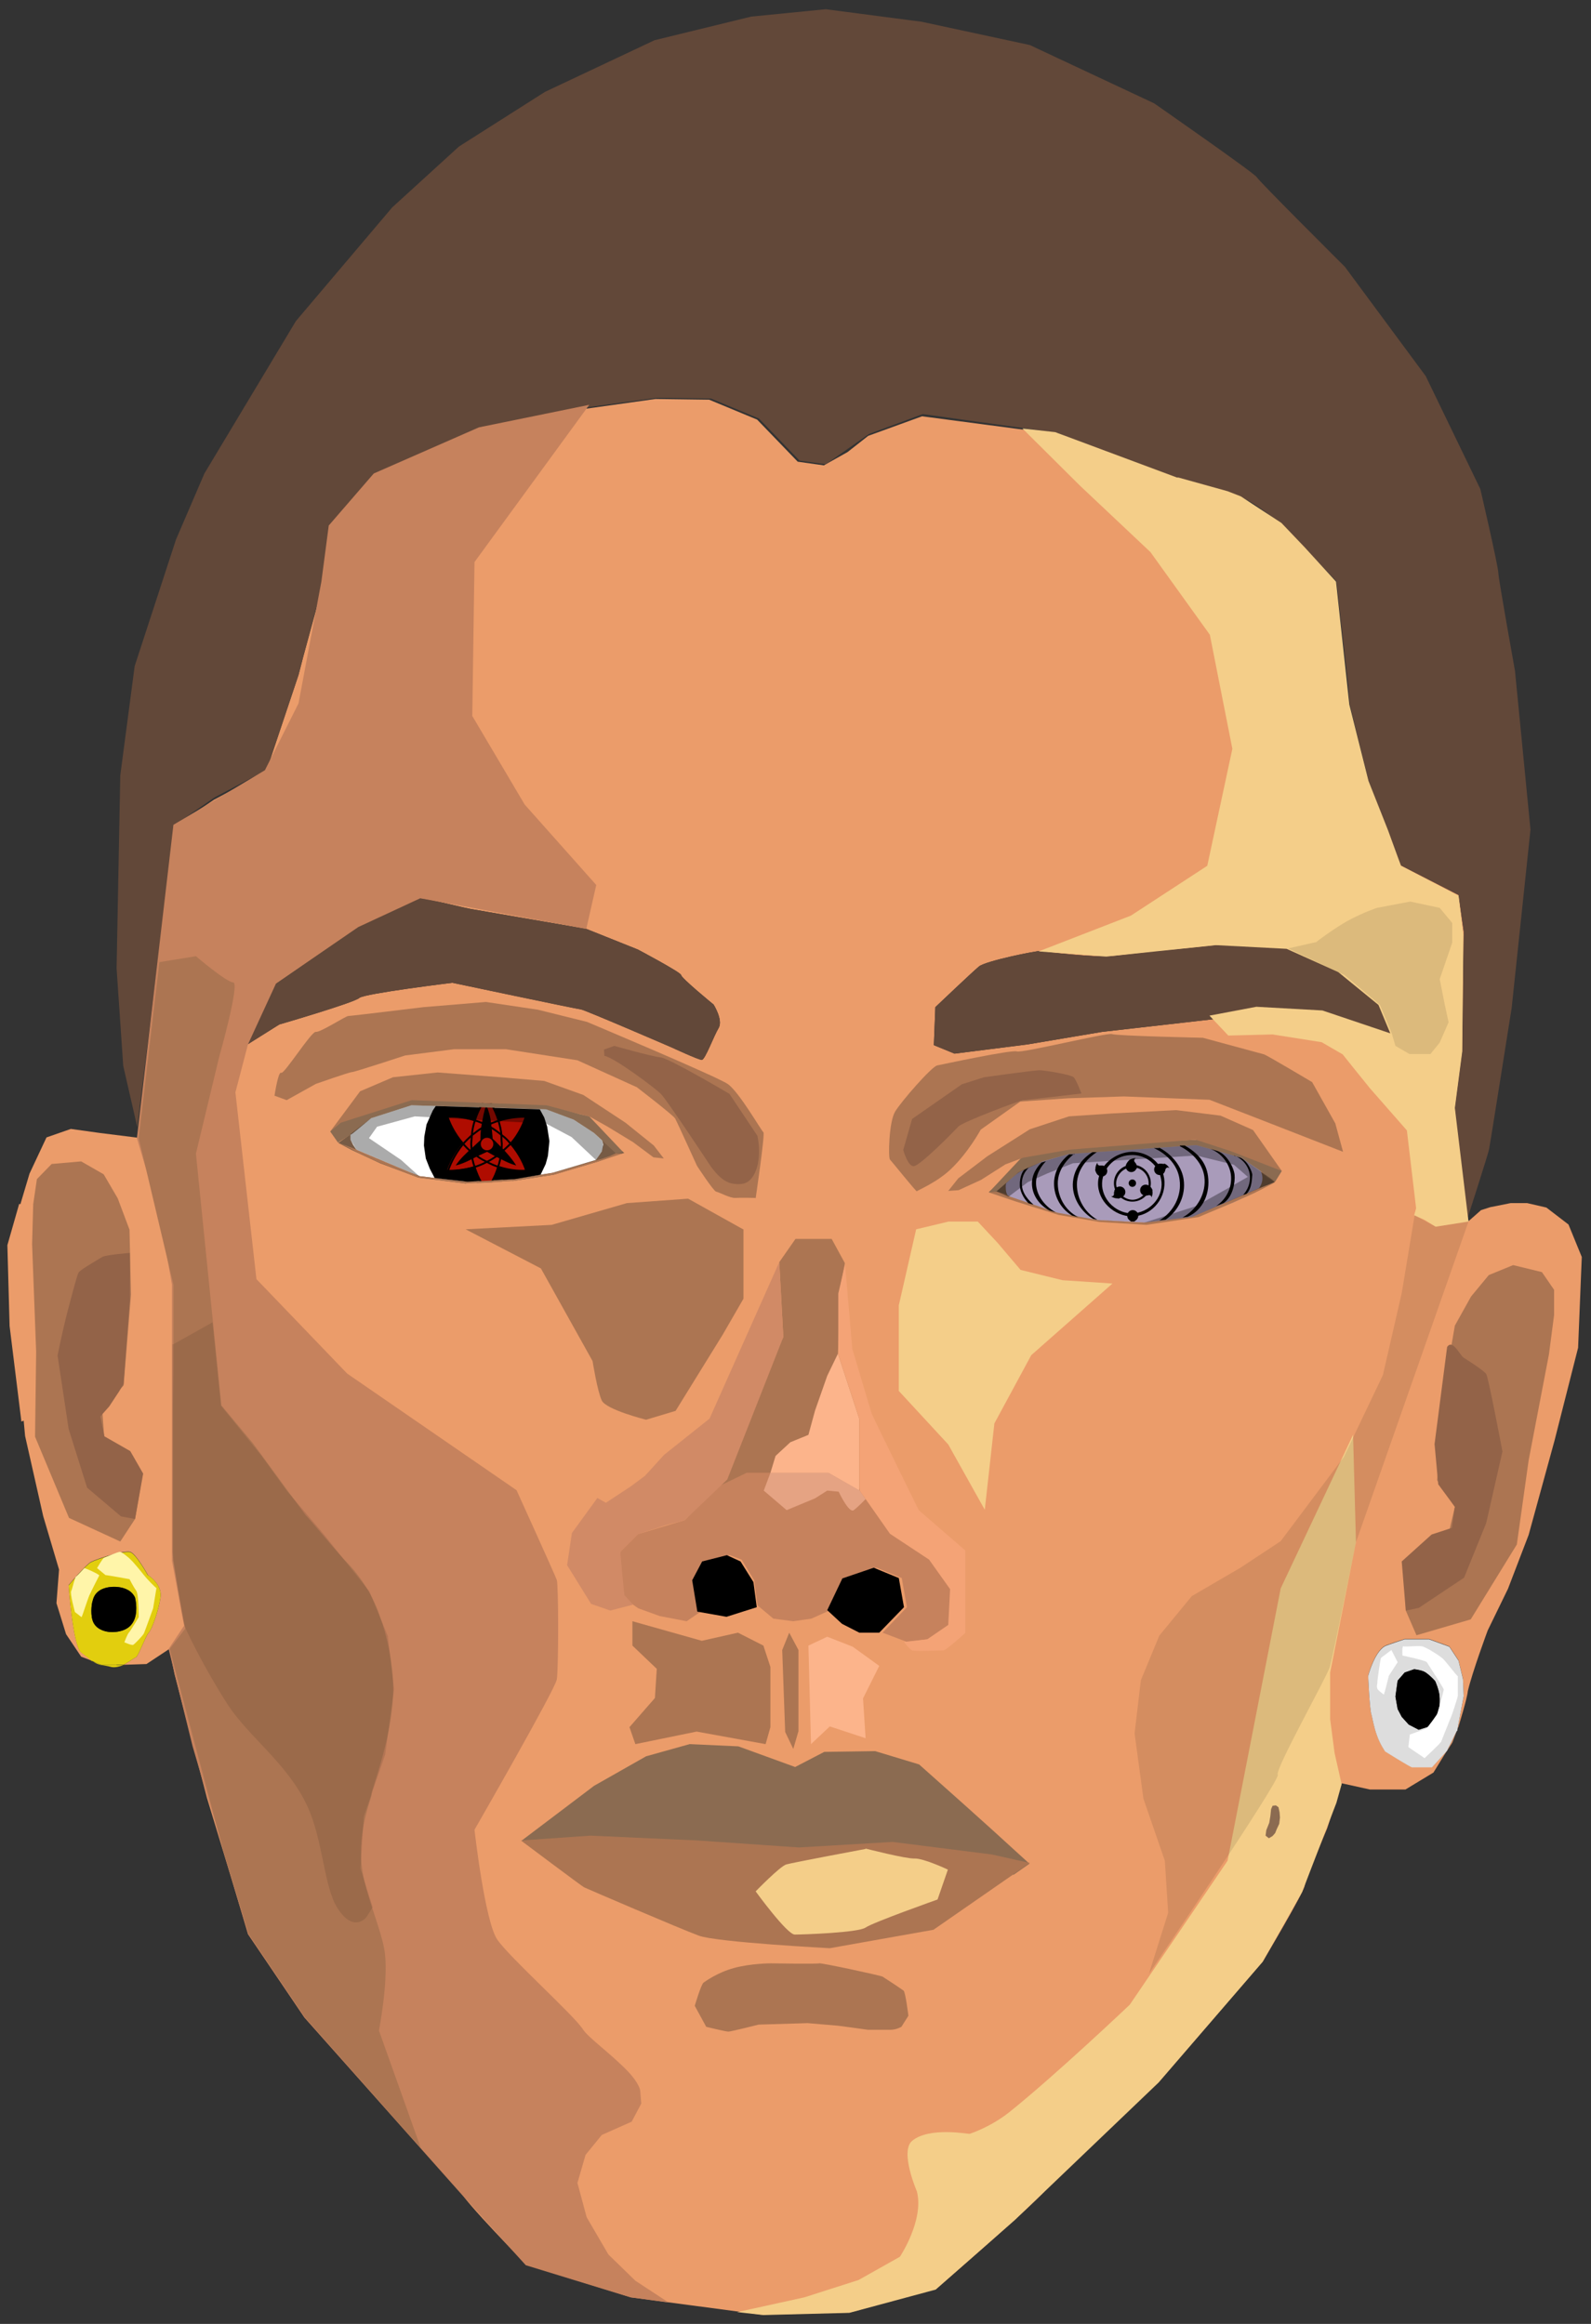 <?xml version="1.0" encoding="UTF-8"?>
<svg id="Camada_2" data-name="Camada 2" xmlns="http://www.w3.org/2000/svg" viewBox="0 0 43.12 62.97">
  <rect x="0" y="0" width="43.12" height="62.97" fill="#333333" stroke="none"/>
  <defs>
    <style>
      .cls-1 {
        fill: #fcb48b;
      }

      .cls-2 {
        fill: #ddd;
      }

      .cls-3 {
        fill: #775b45;
      }

      .cls-4 {
        fill: #fff;
      }

      .cls-5 {
        fill: #d18a66;
      }

      .cls-6 {
        fill: #f4a376;
      }

      .cls-7 {
        fill: #af0c00;
      }

      .cls-8 {
        fill: #624839;
      }

      .cls-9 {
        fill: #8b6b51;
      }

      .cls-10 {
        fill: #e5a383;
      }

      .cls-11 {
        fill: #ac7552;
      }

      .cls-12 {
        opacity: .33;
      }

      .cls-13 {
        fill: #e2ce0e;
      }

      .cls-14 {
        fill: #bfffb6;
      }

      .cls-15 {
        fill: #fff5a9;
      }

      .cls-16 {
        fill: #936348;
      }

      .cls-17 {
        fill: #c6825d;
      }

      .cls-18 {
        fill: none;
        stroke: #000;
        stroke-miterlimit: 10;
        stroke-width: .05px;
      }

      .cls-19 {
        fill: #000c00;
      }

      .cls-20 {
        opacity: .1;
      }

      .cls-21 {
        fill: #eb9c6a;
      }

      .cls-22 {
        fill: #a99bba;
      }

      .cls-23 {
        fill: #f4ce89;
      }
    </style>
  </defs>
  <g id="Camada_1-2" data-name="Camada 1">
    <g id="Camada_2-2" data-name="Camada 2">
      <g>
        <path class="cls-21" d="m27.36,50.7c.06,0,.11-.01.14-.03.21-.13.28-.26.28-.26l-.42.29Zm9-2.37l-.39,1.21s-.58,1.37-.61,1.55c-.02.19-1.13,2.05-1.13,2.05l-2.82,3.27s-2.93,2.63-3.03,2.87-3.01,2.74-3.01,2.74l-2.34.64-2.39.06-3.54-.47-2.83-.88s-1.74-1.78-1.78-1.98c-.04-.19-4.22-4.73-4.22-4.73l-1.54-2.25-1.12-3.69-.52-1.98-.36-1.38-.14-.68-.62.41-.62.02c.15-.08.29-.19.33-.2.07-.03.27-.59.35-.67s.27-.59.32-.96c.05-.36-.34-.6-.34-.6,0,0-.32-.58-.48-.63s-.91.19-1.06.27c-.14.07-.61.63-.61.63,0,0,.11,1.59.33,1.81l.22.17s.05.05.08.07l-.29-.11-.41-.61-.26-.84.07-.91-.43-1.45-.49-2.17-.14-1.52-.22-1.4s-.09-2.14-.07-2.3c.03-.16.55-1.89.55-1.89l.46-.98.66-.23.79.11,1.04.13.08-.86.39-3.11.33-3.01.03-.22.16-1.24,1.06-.72,1.41-.75.02-.06.86-2.57.13-.5.52-1.9v-.09s.21-1.52.21-1.52l1.22-1.4,2.85-1.26,2.75-.53,2-.28,1.45.02,1.3.54,1.1,1.14.71.1.05-.03.59-.33.56-.44,1.46-.53,1.44.19,2.2.29,2.49,1.08s2.1.46,2.6.72c.49.25,1.48,1.27,1.48,1.27l.84,1.05.45,2.73.04.5.52,2.07.92,2.27,1.56.8.14.99-.04,3.24-.2,1.53.14,1.89.21,1.09.02.1.34-.3.25-.08.55-.11h.45s.52.12.52.12l.6.46.36.88-.1,2.46-.64,2.52-.7,2.55-.56,1.46-.55,1.13s-.42,1.13-.54,1.65c-.01.17-.25.95-.25.95l-.03.08.17-.9-.02-.47-.12-.5-.25-.38-.55-.2h-.66s-.49.16-.54.19c-.28.16-.45.8-.45.8,0,0,.04.92.09,1.05.02.06.06.33.15.57.08.23.22.43.22.43,0,0,.67.42.73.43.07,0,.54,0,.54,0l.41-.45-.37.6-.76.46h-.96l-.77-.17Zm1.49-20.24l-.32-.77-1.09-.9-1.53-.71s-1.19-.18-1.29-.17-1.82.2-2.07.21c-.25.02-1.03.12-1.43.16s-1.83-.12-1.93-.14c-.1-.01-1.49.27-1.66.42-.17.14-1.18,1.1-1.18,1.1l-.04,1.03.56.23,1.98-.25,2.02-.34,3.08-.35,1.27-.24,1.79.1,1.84.62Zm-18.37-.24c.12-.22-.14-.63-.14-.63,0,0-.88-.72-.88-.8,0-.07-1.17-.69-1.17-.69l-1.4-.56s-2.9-.5-3.07-.53c-.17-.02-1.26-.3-1.44-.3-.17,0-1.57.72-1.68.78s-2.15,1.49-2.22,1.53c-.08.04-.77,1.65-.77,1.65l.86-.54s2.03-.59,2.17-.72c.14-.12,2.52-.41,2.52-.41,0,0,3.39.71,3.48.72.1.01,2.46,1.03,2.46,1.03,0,0,.72.33.82.34.09,0,.33-.66.46-.87Z"/>
        <path class="cls-8" d="m41.06,18.18l.42,4.3-.51,4.83s-.59,3.73-.61,3.82c-.01.09-.58,1.86-.58,1.86l-.21-1.09-.14-1.89.2-1.53.04-3.24-.14-.99-1.56-.8-.88-2.3-.51-2.07-.04-.5-.32-2.83-1.32-1.38s-.64-.59-1.14-.84c-.49-.26-2.6-.72-2.6-.72l-2.49-1.08-3.66-.51-1.46.54-1.17.82-.71-.1-1.1-1.14-1.3-.54-1.46-.02-2.29.31-2.46.5-2.88,1.23-1.22,1.41v.05s-.21,1.52-.21,1.52l-.53,1.99-.13.5-.86,2.57-1.42.75-1.06.73v.05s-.02.01-.02.01l-.15,1.23-.03.22-.83,6.69-.38-1.66-.18-2.64.1-5.23.39-2.96,1.12-3.43.77-1.79,2.48-4.13,2.61-3.08,1.81-1.65,2.33-1.48,2.97-1.4,2.62-.64,2.02-.2,2.6.34,2.93.63,3.37,1.58s2.73,1.9,2.78,2,2.39,2.43,2.39,2.43l2.19,2.96,1.48,3.06s.49,2.1.49,2.29c.01.19.45,2.64.45,2.64Z"/>
        <path class="cls-2" d="m39.65,45.49l.02.47-.17.9v.03s-.02.02-.02.02l-.26.53-.41.45s-.47,0-.54,0c-.06-.01-.73-.43-.73-.43,0,0-.14-.2-.22-.43-.09-.24-.13-.51-.15-.57-.05-.13-.09-1.05-.09-1.05,0,0,.17-.64.45-.8.05-.03.54-.19.54-.19h.66l.55.2.25.38.12.5Zm-.64.74s.02-.15,0-.31c-.02-.15-.09-.31-.11-.36,0-.01-.13-.15-.26-.24-.1-.07-.28-.07-.31-.09l-.26.09-.19.22-.06.43.06.34.11.21.19.21.27.14.41-.13.15-.51Z"/>
        <polygon class="cls-21" points="39.22 47.44 39.48 46.91 39.36 47.22 39.22 47.44"/>
        <path d="m39.01,45.92c.02.16,0,.31,0,.31l-.15.51-.41.13-.27-.14-.19-.21-.11-.21-.06-.34.06-.43.19-.22.26-.09s.21.02.31.09c.13.09.26.23.26.24.02.05.09.21.11.36Z"/>
        <path class="cls-8" d="m37.53,27.32l.32.77-1.84-.62-1.79-.1-1.27.24-3.08.35-2.02.34-1.98.25-.56-.23.04-1.03s1.01-.96,1.18-1.1c.17-.15,1.56-.43,1.66-.42.1.02,1.53.18,1.93.14s1.18-.14,1.43-.16c.25-.01,1.97-.2,2.07-.21s1.29.17,1.29.17l1.53.71,1.09.9Z"/>
        <path class="cls-8" d="m19.34,27.22s.26.41.14.63c-.13.21-.37.87-.46.87-.1,0-.82-.34-.82-.34,0,0-2.36-1.02-2.46-1.03-.09,0-3.48-.72-3.48-.72,0,0-2.38.29-2.52.41-.14.13-2.17.72-2.17.72l-.86.54s.69-1.61.77-1.65c.07-.04,2.11-1.47,2.22-1.53s1.51-.78,1.68-.78c.18,0,1.27.28,1.44.3.17.03,3.07.53,3.07.53l1.4.56s1.17.62,1.17.69c0,.08.88.8.88.8Z"/>
        <path class="cls-13" d="m4.01,42.68s.39.24.34.6c-.05.37-.24.88-.32.96s-.28.64-.35.67c-.04.01-.18.12-.33.2h-.19s-.41,0-.41,0l-.24-.1s-.01,0-.02,0c-.03-.02-.05-.04-.08-.07l-.22-.17c-.22-.22-.33-1.81-.33-1.81,0,0,.47-.56.61-.63.15-.08.9-.32,1.06-.27s.48.63.48.63Zm-.42,1.3c.18-.26.07-.69.07-.69,0,0-.06-.15-.22-.22-.2-.1-.53-.1-.73.02-.11.07-.17.16-.2.29-.03.08-.07.42.03.6.11.2.35.23.41.24s.47.03.64-.24Z"/>
        <path d="m3.66,43.29s.11.43-.07.69c-.17.27-.58.25-.64.24s-.3-.04-.41-.24c-.1-.18-.06-.52-.03-.6.03-.13.09-.22.2-.29.2-.12.53-.12.73-.02.16.07.22.22.22.22Z"/>
        <path class="cls-13" d="m3.16,45.12h.18c-.11.04-.22.07-.32.05-.22-.06-.34-.03-.51-.16l.24.1h.41Z"/>
      </g>
      <path class="cls-23" d="m31.94,12.94l1.33.37.36.14.61.4.49.32.63.66.85.93.36,3.33.52,2.07.53,1.34.35.96,1.56.81.13,1.06-.03,3.16-.2,1.53.37,3.08s-1.85,2.5-1.95,2.69-.28,2.2-.28,2.2c0,0-.43,2.54-.4,2.68s-.41,1.48-.41,1.48l-.4,6.2-.14.5-.93,2.42-1.07,1.89-2.82,3.27-3.89,3.72-2.15,1.89-2.34.63-2.33.06-.71-.08,1.82-.4,1.47-.47,1.12-.63s.66-.99.46-1.77c0,0-.47-1.08-.13-1.37.47-.39,1.54-.18,1.56-.19.03-.01.58-.19,1.09-.6,1.27-1.02,3.25-2.9,3.25-2.9l2.65-3.9,1.44-7.38,1.98-4.2,1.69-6.1-.25-2.11-1-1.14-.46-.57-.28-.35-.57-.33-1.33-.21-1.2.03-.51-.54,1.27-.24,1.79.1,1.84.62-.32-.77-1.09-.89-1.4-.63-1.92-.1-2.97.31-1.83-.14,2.5-.97,2.07-1.35.68-3.17-.61-3.09-1.61-2.24-1.91-1.8-1.56-1.55.89.1,3.3,1.23Z"/>
      <path class="cls-17" d="m15.97,10.97l-3.11,4.26-.06,4.17,1.42,2.4,1.94,2.18-.27,1.19-4.5-.83-1.68.78-2.23,1.53-.76,1.65-.34,1.3.57,5.06,2.46,2.56,4.59,3.16s1.04,2.29,1.09,2.43.05,2.42,0,2.7-2.23,4.07-2.23,4.07c0,0,.28,2.49.62,2.98s2.08,2.05,2.32,2.43c.14.22.77.67,1.21,1.13.31.32.34.52.34.52l.03.36-.26.49-.81.36-.44.54-.22.76.25.93.59,1.01.73.71.9.59-1.03-.14-2.84-.87-1.74-1.92-4.26-4.79-1.53-2.26-1.5-5.09-.65-2.64.42-.63-.33-1.76v-4.2s0-3.28,0-3.28c0,0-.36-2.08-.46-2.36s-.49-1.61-.49-1.61l.99-8.49,2.48-1.48.91-1.81.62-3.3.2-1.52,1.22-1.41,2.85-1.25,2.94-.6Z"/>
      <path class="cls-11" d="m11.4,58.19l-1.13-3.17s.29-1.47.14-2.23c-.14-.71-.58-1.61-.62-2.39-.06-.94.3-1.71.28-1.78-.02-.1.52-1.4.58-2.63.06-1.12-.35-2.18-.35-2.18,0,0-.22-.8-.96-1.54-.26-.26-1.44-1.71-.91-1.01.15.2-1.58-2.16-1.58-2.16l-.85-1.02-.69-6.82.63-2.62s.57-2.01.38-2.02-1.01-.71-1.01-.71l-.99.16-.56,4.77.94,3.97v2.28s-.01,1-.01,1v4.2s.33,1.84.33,1.84l-.42.55.61,2.31.85,3.19.68,2.23,1.53,2.26,3.13,3.53Z"/>
      <polygon class="cls-17" points="16.81 42.05 17.29 41.57 18.56 41.19 19.42 40.29 20.24 39.91 22.54 39.91 23.38 40.39 24.2 41.56 25.26 42.26 25.83 43.06 25.78 44.03 25.21 44.41 24.58 44.49 23.92 44.24 24.58 43.55 24.44 42.76 23.76 42.48 22.91 42.77 22.5 43.63 21.99 43.86 21.5 43.93 20.96 43.86 20.53 43.5 20.44 42.82 20.1 42.26 19.78 42.14 19.12 42.31 18.85 42.82 18.99 43.67 18.61 43.93 17.88 43.79 17.3 43.58 16.94 43.33 16.8 42.68 16.81 42.05"/>
      <polygon class="cls-11" points="22.9 34.23 22.78 34.84 22.71 36.68 23.29 38.45 23.29 40.39 22.45 39.91 20.24 39.91 19.55 40.24 20.25 38.14 21.23 36.23 21.12 34.2 21.56 33.57 22.54 33.57 22.9 34.23"/>
      <polygon class="cls-23" points="30.15 34.78 27.95 36.72 26.95 38.57 26.69 40.91 25.7 39.14 24.36 37.69 24.36 35.37 24.83 33.31 25.71 33.1 26.5 33.1 27.04 33.68 27.66 34.41 28.8 34.69 30.15 34.78"/>
      <path class="cls-11" d="m20.14,33.31l-1.49-.83-1.66.12-2.04.59-2.33.12,2.04,1.06,1.4,2.51s.13.82.25,1.07,1.2.52,1.2.52l.8-.24,1.28-2.07.56-.97v-1.88Z"/>
      <polygon class="cls-11" points="40.35 34.55 41.01 34.28 41.79 34.47 42.12 34.95 42.12 35.63 41.98 36.7 41.43 39.57 41.11 41.85 39.86 43.88 38.39 44.31 38.1 43.64 38.07 42.4 38.51 41.85 39.24 41.65 39.43 40.83 38.95 40.11 39.13 37.66 39.43 35.92 39.87 35.13 40.35 34.55"/>
      <path class="cls-16" d="m39.22,36.5c.15-.23.35.23.45.29.29.18.56.37.61.44.06.09.44,2.1.44,2.1l-.44,1.94-.6,1.48-1.23.82-.35.07-.11-1.33.81-.73.55-.18.08-.57-.45-.61-.1-1.09"/>
      <path class="cls-9" d="m14.13,49.88l2.33-.11,2.84.19,1.39.24s1.55-.05,1.64-.07,2.07-.1,2.07-.1l1.58.47,1.49.3.43-.3-1.01-.92-.79-.71-1.19-1.06-1.19-.36-1.38.02-.79.41-1.54-.56-1.32-.06-1.18.33-1.41.8-1.97,1.49Z"/>
      <path class="cls-11" d="m14.13,49.88s1.64,1.23,1.7,1.26,2.62,1.13,3.11,1.31,3.55.34,3.55.34l2.81-.5,2.61-1.81-1.03-.23-2.69-.34-2.54.15-2.75-.19-2.9-.13-1.87.13Z"/>
      <path class="cls-23" d="m23.46,50.1s-1.98.37-2.15.42-.83.73-.83.73c0,0,.85,1.17,1.06,1.17s1.72-.05,1.92-.19,1.95-.76,1.95-.76l.28-.81s-.66-.31-.9-.3-1.33-.27-1.33-.27Z"/>
      <path class="cls-4" d="m39.51,45.42s0,.49,0,.53-.17.56-.19.59c-.01.02-.24.6-.26.65-.01.04-.45.45-.45.45l-.44-.3.04-.34s.42-.15.44-.16c.03-.01.33-.42.33-.45,0-.04.15-.58.15-.61s-.42-.68-.46-.74c-.03-.05-.66-.18-.66-.18,0,0-.02-.27.03-.25.04.02.39-.02.5,0s.47.25.56.33.37.46.41.48Z"/>
      <path class="cls-4" d="m37.71,44.71l.17.33-.24.37s-.12.51-.14.51c0-.02-.12-.08-.17-.16-.03-.07.01-.16,0-.19,0-.04.08-.62.1-.65.03-.02.28-.21.28-.21Z"/>
      <path class="cls-15" d="m2.69,42.69s-.22.43-.25.5c-.04.06-.2.58-.23.63l-.18-.14s-.14-.51-.1-.57c.03-.05.1-.38.13-.39s.22-.23.23-.23c.02,0,.39.16.4.2Z"/>
      <path class="cls-15" d="m4.24,43.03s-.09.55-.09.55c0,0-.23.64-.25.68-.02.05-.24.28-.29.31-.04.02-.24-.07-.24-.07,0,0,.09-.24.13-.27.03-.03.26-.41.26-.41,0,0,0-.64-.07-.72-.06-.08-.18-.31-.18-.31,0,0-.6-.11-.65-.11l-.23-.19s.15-.26.19-.28c.03-.01.37-.16.43-.16.05,0,.26.17.3.22.05.04.29.33.35.41s.31.34.34.35Z"/>
      <path class="cls-11" d="m35.56,29.32s-1.23-.73-1.3-.75-1.66-.45-1.66-.45c0,0-2.34-.05-2.46-.1s-2.43.52-2.58.47-2.01.35-2.16.38-.97.97-1.14,1.25-.19,1.25-.14,1.3.73.9.73.86c0-.02.55-.24.93-.61.47-.45.8-1.06.8-1.06l1.07-.76,1.29-.09,1.52-.05,2.32.09,1.57.61,2.05.8-.21-.77-.64-1.14Z"/>
      <path class="cls-11" d="m20.48,32.47s.26-1.76.21-1.79-.66-1.1-.97-1.31-3.81-1.68-3.81-1.68l-1.33-.33-1.41-.21-1.69.14s-1.97.24-2.04.24-.76.45-.88.43-.86,1.16-.94,1.11-.18.62-.18.62l.33.12.79-.44s.91-.32.98-.32,1.44-.45,1.44-.45l1.33-.17h1.4l1.94.3,1.61.73s.99.76,1.04.85.59,1.28.59,1.28c0,0,.45.69.52.7s.38.18.52.17.54,0,.54,0Z"/>
      <path class="cls-16" d="m29.1,29.19c.07.07.21.44.21.44,0,0-1.51.18-1.59.18-.07.01-1.64.59-1.75.72-.11.12-1.04,1.07-1.21,1.07-.16,0-.28-.44-.28-.44l.24-.84,1.35-.94.6-.19s1.36-.19,1.5-.19c.15,0,.86.12.93.19Z"/>
      <path class="cls-16" d="m16.38,28.61c.26.04,1.36.86,1.53,1.03s1.35,1.96,1.35,1.96c0,0,.07.1.17.21.09.09.2.2.37.25.15.04.31.03.39,0,.29-.1.47-.63.34-1.28l-.76-1.14s-1.64-.97-1.87-.99-1.25-.31-1.25-.31l-.28.1"/>
      <polygon class="cls-11" points="8.95 30.66 10.36 30.15 11.15 29.95 13.17 30.01 15.26 30.08 15.97 30.25 16.47 30.53 17.16 30.95 17.71 31.36 17.99 31.39 17.72 31.04 16.95 30.42 15.81 29.67 14.75 29.29 13.57 29.19 11.86 29.06 10.65 29.19 9.76 29.57 8.95 30.66"/>
      <path class="cls-3" d="m10.03,30.27l-.58.5-.28.2.36.19.77.36,1.04.39,1.28.16,1.28-.07,1.11-.17,1.18-.35s.41-.14.46-.16.27-.08.27-.08l-.77-.62-.66-.36-.43-.2-1.2-.04-2.7-.08-.79.2-.33.12Z"/>
      <polygon class="cls-4" points="16.28 30.71 16.31 30.86 16.35 31.02 16.31 31.2 16.15 31.43 14.97 31.78 13.86 31.95 12.58 32.02 11.38 31.87 10.26 31.46 9.69 31.2 9.57 31.02 9.5 30.88 9.5 30.73 9.55 30.6 10 30.22 11.12 29.9 15.02 30.02 15.53 30.23 16.11 30.58 16.28 30.71"/>
      <polygon class="cls-11" points="9.73 31.25 10.25 31.49 11.31 31.9 12.62 32.07 13.9 32 15.01 31.83 16.19 31.48 16.89 31.25 16.81 31.25 16.69 31.25 16.54 31.32 16.34 31.39 15.04 31.77 13.95 31.95 12.68 32.02 11.36 31.87 9.56 31.11 9.16 30.96 9.35 31.05 9.73 31.25"/>
      <polyline class="cls-9" points="16.69 31.25 16.1 30.7 15.55 30.34 14.8 30.06 11.15 29.95 10.06 30.3 9.56 30.71 9.16 30.96 8.95 30.66 9.24 30.42 11.16 29.81 14.81 29.95 15.71 30.19 15.97 30.25 16.89 31.22"/>
      <polyline class="cls-9" points="34.45 49.02 34.49 48.93 34.58 48.92 34.65 48.97 34.68 49.11 34.69 49.25 34.67 49.42 34.6 49.57 34.56 49.67 34.49 49.75 34.39 49.81 34.3 49.74 34.32 49.59 34.4 49.39 34.43 49.21"/>
      <circle class="cls-14" cx="30.68" cy="32.02" r=".3"/>
      <circle class="cls-19" cx="13.18" cy="30.96" r=".15"/>
      <polygon points="22.42 43.63 22.83 42.77 23.68 42.48 24.36 42.76 24.5 43.55 23.83 44.24 23.29 44.24 22.82 44 22.42 43.63"/>
      <polygon points="18.9 43.67 19.69 43.81 20.51 43.55 20.42 42.87 20.07 42.31 19.7 42.14 19.03 42.31 18.76 42.82 18.9 43.67"/>
      <polygon class="cls-11" points="21.2 44.71 21.39 44.24 21.64 44.71 21.64 46.91 21.5 47.39 21.28 46.93 21.2 44.71"/>
      <polygon class="cls-1" points="21.98 47.26 22.49 46.78 23.46 47.1 23.39 46.02 23.83 45.14 23.11 44.62 22.42 44.35 21.91 44.59 21.98 47.26"/>
      <polygon class="cls-11" points="20.75 47.26 18.88 46.92 17.22 47.26 17.06 46.8 17.75 46.01 17.8 45.22 17.14 44.59 17.14 43.93 19.02 44.46 20 44.24 20.69 44.59 20.88 45.17 20.88 46.8 20.75 47.26"/>
      <path class="cls-11" d="m18.83,54.35s.17-.58.24-.63c.03-.02.37-.27.81-.39.46-.13,1.01-.13,1.01-.13,0,0,1.26.02,1.31,0s1.67.33,1.72.36.52.34.57.38.13.68.13.68l-.19.3s-.14.08-.29.08c-.2,0-.6,0-.62,0-.05-.01-.81-.11-.81-.11l-.82-.07-1.33.04s-.75.19-.82.19-.6-.13-.6-.13l-.3-.55Z"/>
      <polyline class="cls-1" points="21.91 38.88 22.09 38.22 22.42 37.28 22.71 36.68 23.29 38.45 23.29 39.33 23.29 40.39 22.45 39.91 20.88 39.91 21.02 39.45 21.42 39.08"/>
      <path class="cls-10" d="m20.88,39.91l-.18.48.62.53.77-.32.33-.21.31.03s.28.6.41.5.32-.3.32-.3l-.16-.23-.84-.48h-1.57Z"/>
      <path class="cls-21" d="m.85,38.41l-.32-2.43s-.2-2.17-.15-2.25.24-.79.24-.79l.1-.25-.2-.07-.32,1.12.06,2.19.32,2.59"/>
      <polygon class="cls-5" points="21.12 34.2 19.23 38.44 18 39.42 17.48 39.99 17.09 40.28 16.42 40.72 16.19 40.59 15.5 41.54 15.37 42.41 16.02 43.46 16.54 43.64 17.16 43.48 16.92 43.22 16.81 42.05 17.29 41.57 18.04 41.33 18.56 41.19 19.71 40.09 21.23 36.23 21.12 34.2"/>
      <path class="cls-6" d="m22.9,34.23l.2,2.32s.5,1.67.52,1.74,1.28,2.63,1.28,2.63l1.26,1.09v2.24s-.52.47-.59.47-.78.03-.85,0-.22-.23-.22-.23l.63-.07.57-.39.05-.97-.57-.8-1.06-.7-.82-1.17v-1.93l-.58-1.77v-1.64l.19-.82Z"/>
      <polygon class="cls-21" points="39.8 33.1 38.91 33.24 38.6 33.05 38.28 32.91 37.32 35.41 36.64 37.7 36.75 41.79 36.05 45.32 36.05 46.58 36.17 47.5 36.36 48.34 39.8 33.1"/>
    </g>
    <path class="cls-3" d="m33.69,31.33l.58.5.28.2-.36.19-.77.36-1.04.39-1.28.16-1.28-.07-1.11-.17-1.18-.35s-.41-.14-.46-.16-.27-.08-.27-.08l.77-.62.66-.36.43-.2s1.15-.04,1.2-.04c.05,0,2.7-.08,2.7-.08l.79.2.33.12Z"/>
    <path class="cls-22" d="m27.27,32.06s-.02.06-.01.15c0,.12.06.21.08.21l1.29.47,1.13.17,1.3.07,1.39-.16.98-.39.58-.27s.17-.12.2-.32c.02-.14-.03-.24-.05-.28l-.46-.38-1.14-.32-3.6.23-.72.22s-.33.13-.6.29c-.19.12-.36.3-.36.3Z"/>
    <polygon class="cls-11" points="34.01 32.32 33.43 32.58 32.48 32.98 31.07 33.19 29.79 33.11 28.69 32.92 27.51 32.55 26.8 32.31 26.9 32.29 27.01 32.29 27.2 32.34 27.39 32.43 28.66 32.86 29.75 33.06 31.01 33.13 32.32 32.97 34.16 32.18 34.57 32.03 34.32 32.16 34.01 32.32"/>
    <polyline class="cls-9" points="27.01 32.28 27.6 31.77 28.26 31.47 28.97 31.27 32.42 31.03 33.64 31.37 34.19 31.75 34.35 31.91 34.56 32.02 34.74 31.73 34.46 31.49 32.54 30.88 28.89 31.02 27.99 31.26 27.73 31.32 26.8 32.31"/>
    <polygon class="cls-11" points="34.74 31.73 33.35 31.19 32.4 30.88 29 31.15 27.73 31.37 27.25 31.55 26.59 31.97 25.98 32.25 25.7 32.27 25.97 31.93 26.76 31.33 27.91 30.6 28.97 30.25 30.16 30.17 31.87 30.08 33.08 30.23 33.96 30.62 34.74 31.73"/>
    <path d="m30.68,31.21c.45,0,.86.32.88.81.02.51-.39.94-.88.94-.47,0-.94-.41-.92-.92.02-.48.48-.82.92-.83Z"/>
    <path class="cls-22" d="m31.48,32.02c.04.45-.34.84-.79.86-.41,0-.78-.32-.82-.74-.03-.44.32-.82.75-.84.44-.04.82.29.86.73Z"/>
    <path d="m31.42,31.1s.57.27.66.86c.06.42-.13.84-.49,1.09l-.17.02c.39-.23.61-.67.55-1.1-.07-.59-.66-.85-.7-.86h.14Z"/>
    <path d="m31.98,31.06s.58.26.66.82c.06.44-.18.88-.59,1.11l.14-.02c.43-.19.61-.65.55-1.1-.05-.39-.3-.64-.63-.83h-.13Z"/>
    <path d="m32.8,31.13c.3.11.52.39.56.7.04.33-.11.66-.4.85l.2-.08c.26-.17.32-.58.3-.77s-.21-.57-.49-.65l-.17-.05Z"/>
    <path d="m33.44,31.31c.22.07.39.27.43.5.05.34-.17.56-.18.57l.09-.03c.16-.15.15-.45.16-.52,0-.05-.1-.35-.32-.46l-.17-.05Z"/>
    <path d="m29.74,31.21c-.05.03-.5.31-.55.81-.03.41.18.82.55,1.03l-.11-.02c-.36-.21-.59-.62-.55-1.01.05-.52.49-.78.53-.8h.12Z"/>
    <path d="m29.12,31.26s-.42.29-.45.75c-.02.39.18.78.55.97l-.16-.04c-.34-.2-.52-.58-.49-.95.04-.43.36-.68.41-.71h.14Z"/>
    <path d="m28.35,31.46c-.06.07-.25.27-.27.55-.02.34.21.66.53.84l-.17-.05c-.31-.17-.49-.47-.47-.78.02-.28.21-.47.26-.52l.1-.03Z"/>
    <path d="m27.87,31.65c-.19.2-.18.39-.17.5.03.27.31.49.31.49,0,0,0,0,0,0-.03,0-.14-.04-.14-.04-.23-.24-.23-.47-.23-.47-.01-.26.09-.41.12-.43l.12-.06Z"/>
    <circle cx="30.69" cy="32.06" r=".5"/>
    <path class="cls-22" d="m31.13,32.03c.02.25-.19.47-.43.48-.22,0-.42-.18-.45-.41-.01-.24.17-.45.41-.47.24-.02.45.16.47.4Z"/>
    <circle cx="30.69" cy="32.06" r=".1"/>
    <g>
      <circle cx="30.66" cy="31.61" r=".15"/>
      <path d="m30.6,31.44c-.07.07-.07.12-.08.14l.29.09c0-.07-.04-.16-.04-.16-.07-.07,0-.13.02-.13-.06,0-.15.02-.19.06Z"/>
    </g>
    <g>
      <circle cx="29.86" cy="31.73" r=".15"/>
      <path d="m29.68,31.69c.02.1.06.13.07.14l.24-.18c-.05-.05-.15-.07-.15-.07-.1.02-.11-.07-.09-.09-.03.04-.07.13-.06.19Z"/>
    </g>
    <g>
      <circle cx="30.35" cy="32.3" r=".15"/>
      <path d="m30.3,32.48c.1-.02.13-.06.14-.07l-.18-.24c-.05.05-.07.15-.07.15.02.1-.07.11-.09.09.04.03.13.07.19.06Z"/>
    </g>
    <g>
      <circle cx="31.43" cy="31.69" r=".15"/>
      <path d="m31.54,31.54c-.1-.02-.14,0-.16,0l.08.29c.06-.03.12-.12.12-.12.02-.1.1-.08.12-.05-.03-.05-.09-.12-.15-.13Z"/>
    </g>
    <g>
      <circle cx="30.7" cy="32.94" r=".15"/>
      <path d="m30.85,32.98l-.28-.11c-.01.07,0,.14,0,.14.02.04.07.07.08.09,0,0,.09,0,.09,0,0,0,.08-.05.1-.13Z"/>
    </g>
    <g>
      <circle cx="31.05" cy="32.25" r=".15"/>
      <path d="m31.24,32.26c-.03-.09-.08-.12-.09-.13l-.21.22c.06.04.16.04.16.04.1-.03.12.05.1.07.03-.05.05-.14.03-.2Z"/>
    </g>
    <polygon points="14.63 30.06 14.75 30.28 14.83 30.53 14.89 30.92 14.85 31.32 14.79 31.54 14.69 31.75 14.65 31.83 13.95 31.95 12.66 32.02 11.78 31.92 11.65 31.67 11.54 31.39 11.49 31.04 11.5 30.8 11.56 30.47 11.73 30.09 11.81 29.97 14.63 30.06"/>
    <polygon class="cls-12" points="27.33 32.43 27.86 32.03 28.4 31.79 29.08 31.52 32.42 31.31 33.44 31.56 33.82 31.89 33.33 32.17 32.42 32.68 31.01 33.13 32.32 32.97 34.56 32.02 33.64 31.37 32.42 31.03 28.97 31.27 28.24 31.48 27.79 31.67 27.6 31.77 27.01 32.28 27.33 32.43"/>
    <g>
      <path class="cls-7" d="m13.51,30.36c.34-.11.62-.11.73-.11-.04.13-.15.44-.42.74-.07-.08-.13-.15-.22-.22-.02-.16-.05-.29-.09-.41Z"/>
      <path class="cls-7" d="m13.82,30.99c.27.31.39.61.43.73-.12.01-.4.01-.74-.1.04-.13.07-.27.08-.42.09-.08.16-.14.22-.21Z"/>
      <path class="cls-7" d="m13.59,30.77c.1.07.16.14.22.22-.07.07-.14.14-.22.21,0-.06.02-.14.01-.21,0-.08,0-.16-.01-.23Z"/>
      <path class="cls-7" d="m13.51,30.36c.03.13.07.25.09.41-.05-.04-.11-.09-.17-.13-.08-.06-.17-.11-.25-.15.11-.06.23-.1.33-.13Z"/>
      <path class="cls-7" d="m13.43,30.64c.06.04.12.09.17.13,0,.07,0,.15.01.23,0,.07,0,.14-.01.21l-.16.12c-.09.06-.17.11-.27.15-.08-.03-.15-.07-.23-.13-.06-.04-.11-.08-.16-.12,0-.07,0-.14-.01-.22,0-.09,0-.17.02-.26.04-.05.1-.08.15-.12l.22-.13h0c.08.03.17.09.25.14Z"/>
      <path class="cls-7" d="m13.43,31.33l.16-.12c-.01.15-.05.29-.08.42-.11-.04-.22-.08-.34-.15.09-.04.18-.09.27-.15Z"/>
      <path class="cls-7" d="m13.51,30.36c-.11.03-.22.07-.33.13h0c-.1-.06-.2-.09-.3-.13.1-.32.26-.55.32-.64.07.09.22.32.32.63Z"/>
      <path class="cls-7" d="m13.17,30.49l-.22.13c-.05.04-.11.07-.15.12,0-.13.04-.26.07-.38.1.03.2.07.3.13Z"/>
      <path class="cls-7" d="m13.17,31.48c.12.07.23.11.34.15-.09.31-.25.54-.32.64-.07-.1-.23-.32-.33-.66.1-.03.2-.07.3-.13Z"/>
      <path class="cls-7" d="m12.94,31.35c.08.06.15.1.23.13-.1.06-.21.1-.3.13-.04-.11-.07-.24-.08-.38.05.04.1.08.16.12Z"/>
      <path class="cls-7" d="m12.87,30.36c-.03.12-.07.25-.07.38-.1.07-.18.16-.26.24-.25-.3-.36-.59-.41-.72.12-.01.4-.01.74.1Z"/>
      <path class="cls-7" d="m12.8,30.74c-.01.08-.02.17-.02.26,0,.08,0,.15.01.22-.1-.07-.17-.16-.25-.24.08-.09.16-.17.26-.24Z"/>
      <path class="cls-7" d="m12.78,31.22c.02.14.04.27.08.38-.35.1-.62.1-.74.1.04-.12.16-.42.42-.72.08.08.15.16.25.24Z"/>
    </g>
    <g>
      <path class="cls-18" d="m12.55,30.99c-.26-.3-.38-.6-.42-.73.12-.01.4-.01.74.1.1.03.21.07.32.13.08.04.16.08.24.14.06.04.12.09.17.13.1.07.17.15.24.23.26.3.38.6.42.73-.12.01-.4.01-.74-.1-.11-.03-.22-.08-.33-.14-.08-.04-.16-.08-.24-.14-.06-.04-.11-.08-.16-.12-.1-.07-.17-.15-.24-.23Z"/>
      <path class="cls-18" d="m12.87,30.36c.1-.32.26-.55.32-.64.07.09.22.32.32.64.03.12.07.25.08.4,0,.07,0,.15.01.23,0,.07,0,.14-.02.22,0,.14-.04.28-.08.41-.09.31-.25.54-.32.64-.07-.1-.22-.32-.32-.65-.04-.11-.07-.24-.08-.39,0-.07,0-.14-.01-.22l.02-.25c.01-.14.04-.27.08-.39Z"/>
      <path class="cls-18" d="m13.51,30.37c.34-.11.62-.11.74-.11-.04.12-.15.44-.42.74-.07.07-.16.15-.24.22-.04.05-.1.08-.15.12-.09.06-.17.11-.26.15-.11.06-.22.1-.31.13-.34.11-.62.11-.73.11.04-.12.16-.43.41-.73.07-.08.15-.16.24-.24l.16-.12c.08-.06.16-.1.24-.14.11-.06.23-.1.32-.13Z"/>
    </g>
    <polygon class="cls-11" points="12.88 29.88 13.59 29.91 13.19 29.53 12.88 29.88"/>
    <polygon class="cls-21" points="12.62 32.07 13.9 32 13.21 32.47 12.62 32.07"/>
    <polygon class="cls-11" points="13.64 31.97 13.6 32.02 12.92 32.06 12.91 32.01 13.64 31.97"/>
    <path d="m13.09,31.13l.19-.33c.11.08.18.16.29.27.17.17.32.35.42.51-.19-.05-.37-.15-.59-.26-.11-.06-.22-.12-.32-.19Z"/>
    <path d="m13.37,30.95h-.35c0-.12,0-.29.03-.45.04-.24.07-.4.13-.56.08.21.12.34.14.59.02.13.03.31.04.42Z"/>
    <polygon class="cls-9" points="13.65 29.91 12.59 29.87 12.93 30 13.47 30.02 13.65 29.91"/>
    <path d="m13.09,30.83l.24.31c-.11.07-.27.13-.41.2-.21.11-.39.2-.57.24.13-.19.28-.33.46-.49.1-.09.19-.18.28-.26Z"/>
    <circle class="cls-7" cx="13.2" cy="31" r=".17"/>
    <polygon class="cls-12" points="16.15 31.43 15.49 30.81 14.81 30.45 11.24 30.25 10.22 30.53 10 30.84 10.87 31.43 11.36 31.87 9.66 31.15 9.5 30.88 9.5 30.73 10.06 30.3 11.15 29.95 14.8 30.06 15.55 30.34 16.1 30.7 16.32 30.91 16.35 31.06 16.31 31.2 16.15 31.43"/>
    <path class="cls-20" d="m4.69,36.43l1.07-.6.23,2.26,1.1,1.36.68.94,1.01,1.19,1.23,1.54.5,1.21.17,1.44-.24,1.77-.58,1.68-.09,1.41.33,1.05-.17.27s-.34.44-.78-.24c-.38-.59-.39-1.86-.83-2.79-.54-1.15-1.59-1.86-2.16-2.75-.69-1.08-1.13-2.03-1.16-2.12-.09-.29-.33-2-.33-2v-3.89s0-1.74,0-1.74Z"/>
    <polygon class="cls-11" points="2.81 31.82 2.2 31.47 1.4 31.54 1 31.95 .9 32.63 .87 33.71 .98 36.63 .95 38.93 1.87 41.13 3.26 41.77 3.66 41.16 3.87 39.93 3.52 39.32 2.83 39.02 2.77 38.18 3.35 37.54 3.55 35.08 3.51 33.32 3.19 32.47 2.81 31.82"/>
    <path class="cls-16" d="m3.35,37.5l-.12.2-.27.41-.24.27.11.54.7.4.35.61-.22,1.23-.38-.07-.92-.78-.5-1.59-.3-1.99s.13-.66.28-1.23c.13-.5.26-.98.29-1.02.05-.07.34-.24.64-.42.1-.06.75-.11.75-.11v1.26s-.17,2.28-.17,2.28Z"/>
    <path class="cls-20" d="m38.34,32.93l-.35,2.11-.51,2.22-1.06,2.22-1.71,2.28-1.09.72-1.32.77-.88,1.07-.5,1.21-.17,1.44.24,1.77.58,1.68.09,1.41-.52,1.65s3.57-5.25,3.49-5.39,1.32-2.63,1.41-2.92.71-3.38.71-3.38l3.05-8.69-.89.14-.57-.31Z"/>
    <path class="cls-20" d="m35.66,25.54c.06-.06.5-.38.85-.58.44-.24.81-.36.81-.36l.9-.17.8.17.34.41v.53l-.34.99.13.66.11.51-.24.55-.25.31h-.57l-.38-.22-.1-.34-.32-.77-.96-.81-1.53-.72.75-.17Z"/>
  </g>
</svg>